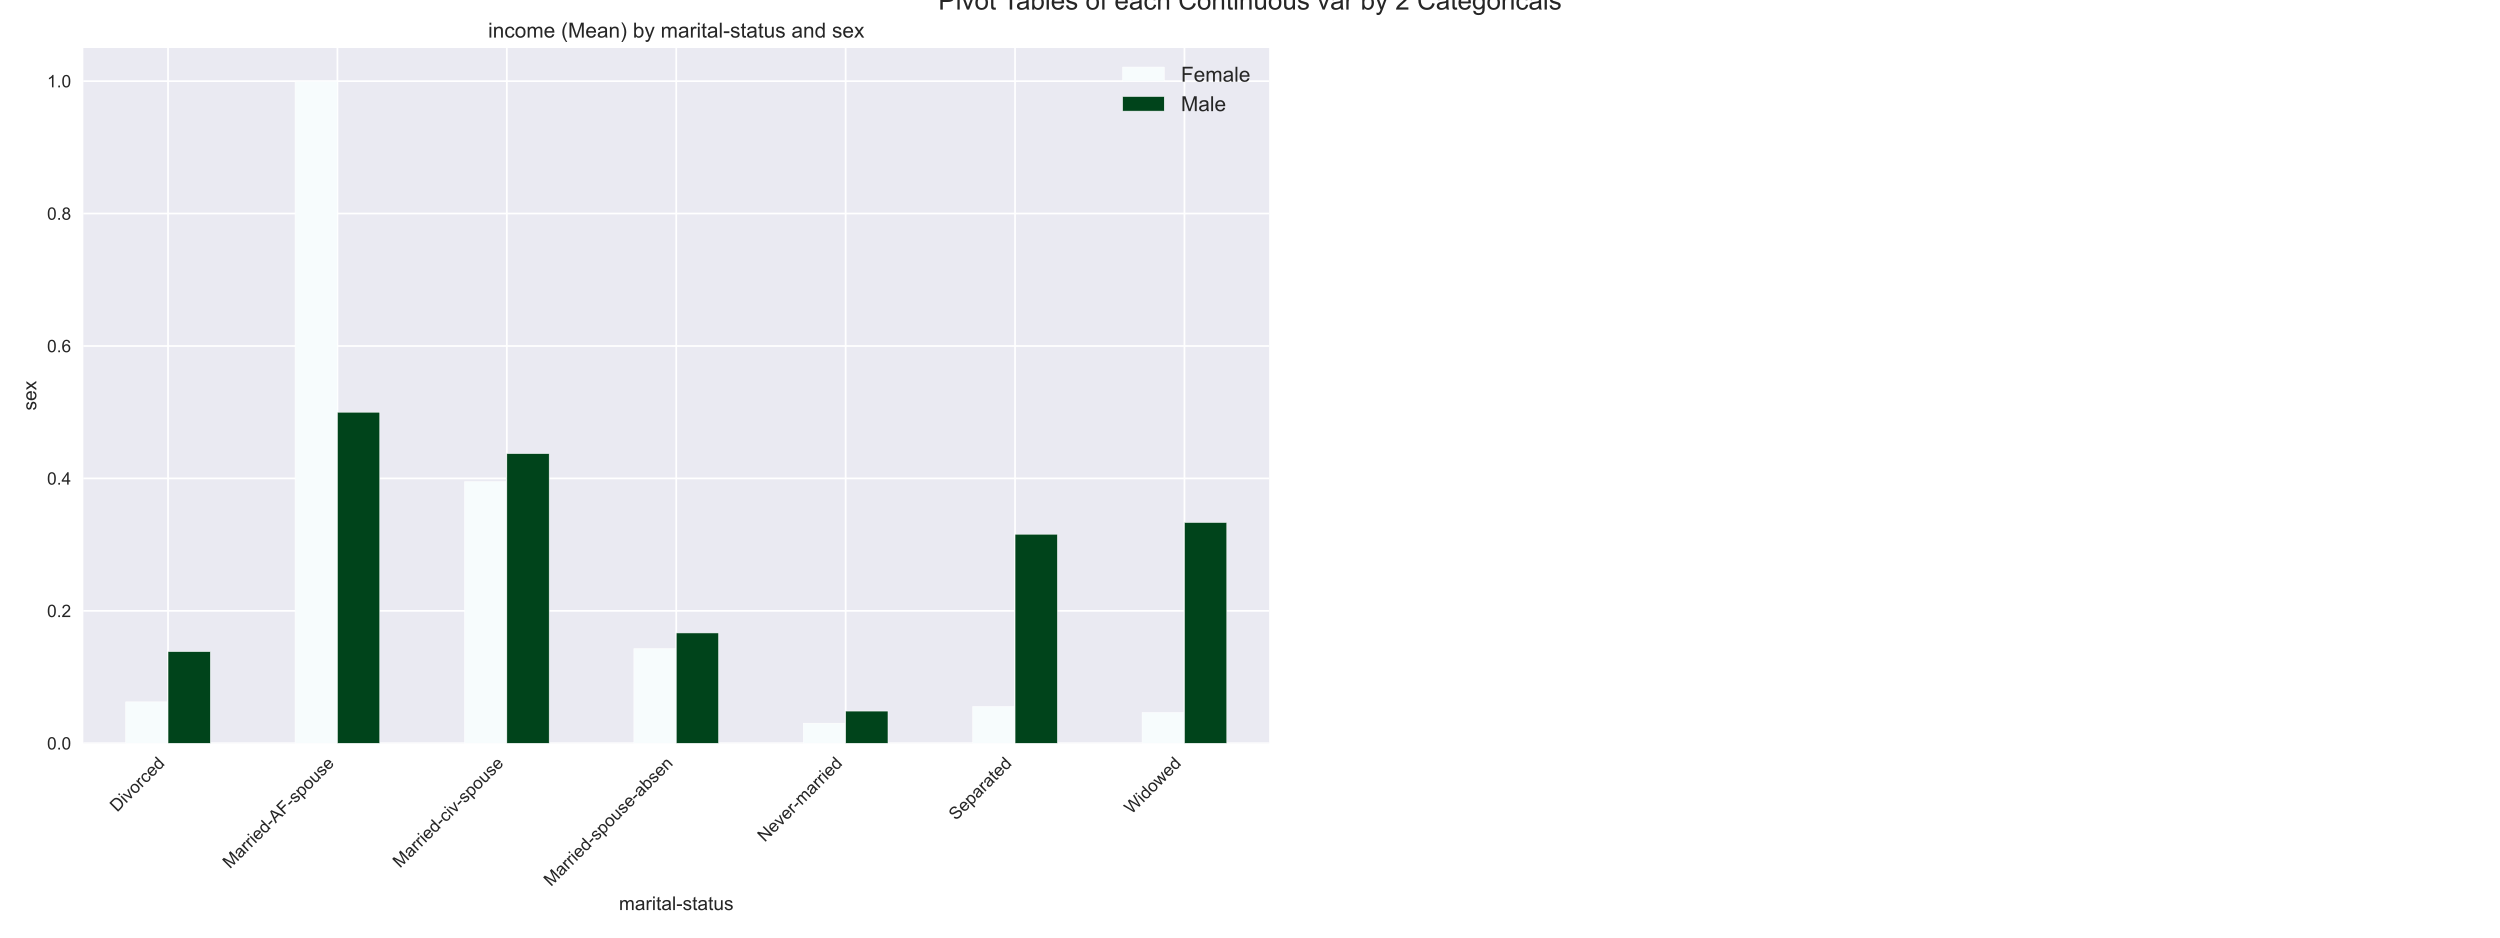 <?xml version="1.0" encoding="utf-8" standalone="no"?>
<!DOCTYPE svg PUBLIC "-//W3C//DTD SVG 1.1//EN"
  "http://www.w3.org/Graphics/SVG/1.1/DTD/svg11.dtd">
<!-- Created with matplotlib (https://matplotlib.org/) -->
<svg height="540pt" version="1.1" viewBox="0 0 1440 540" width="1440pt" xmlns="http://www.w3.org/2000/svg" xmlns:xlink="http://www.w3.org/1999/xlink">
 <defs>
  <style type="text/css">*{stroke-linecap:butt;stroke-linejoin:round;}</style>
 </defs>
 <g id="figure_1">
  <g id="patch_1">
   <path d="M 0 540 
L 1440 540 
L 1440 0 
L 0 0 
z
" style="fill:#ffffff;"/>
  </g>
  <g id="axes_1">
   <g id="patch_2">
    <path d="M 47.99 428.129 
L 731.035 428.129 
L 731.035 27.656 
L 47.99 27.656 
z
" style="fill:#eaeaf2;"/>
   </g>
   <g id="matplotlib.axis_1">
    <g id="xtick_1">
     <g id="line2d_1">
      <path clip-path="url(#pdc9b0a8962)" d="M 96.779 428.129 
L 96.779 27.656 
" style="fill:none;stroke:#ffffff;stroke-linecap:round;"/>
     </g>
     <g id="text_1">
      <!-- Divorced -->
      <g style="fill:#262626;" transform="translate(67.474 468.09)rotate(-45)scale(0.1 -0.1)">
       <defs>
        <path d="M 7.719 0 
L 7.719 71.578 
L 32.375 71.578 
Q 40.719 71.578 45.125 70.562 
Q 51.266 69.141 55.609 65.438 
Q 61.281 60.641 64.078 53.188 
Q 66.891 45.75 66.891 36.188 
Q 66.891 28.031 64.984 21.734 
Q 63.094 15.438 60.109 11.297 
Q 57.125 7.172 53.578 4.797 
Q 50.047 2.438 45.047 1.219 
Q 40.047 0 33.547 0 
z
M 17.188 8.453 
L 32.469 8.453 
Q 39.547 8.453 43.578 9.766 
Q 47.609 11.078 50 13.484 
Q 53.375 16.844 55.25 22.531 
Q 57.125 28.219 57.125 36.328 
Q 57.125 47.562 53.438 53.594 
Q 49.75 59.625 44.484 61.672 
Q 40.672 63.141 32.234 63.141 
L 17.188 63.141 
z
" id="ArialMT-68"/>
        <path d="M 6.641 61.469 
L 6.641 71.578 
L 15.438 71.578 
L 15.438 61.469 
z
M 6.641 0 
L 6.641 51.859 
L 15.438 51.859 
L 15.438 0 
z
" id="ArialMT-105"/>
        <path d="M 21 0 
L 1.266 51.859 
L 10.547 51.859 
L 21.688 20.797 
Q 23.484 15.766 25 10.359 
Q 26.172 14.453 28.266 20.219 
L 39.797 51.859 
L 48.828 51.859 
L 29.203 0 
z
" id="ArialMT-118"/>
        <path d="M 3.328 25.922 
Q 3.328 40.328 11.328 47.266 
Q 18.016 53.031 27.641 53.031 
Q 38.328 53.031 45.109 46.016 
Q 51.906 39.016 51.906 26.656 
Q 51.906 16.656 48.906 10.906 
Q 45.906 5.172 40.156 2 
Q 34.422 -1.172 27.641 -1.172 
Q 16.75 -1.172 10.031 5.812 
Q 3.328 12.797 3.328 25.922 
z
M 12.359 25.922 
Q 12.359 15.969 16.703 11.016 
Q 21.047 6.062 27.641 6.062 
Q 34.188 6.062 38.531 11.031 
Q 42.875 16.016 42.875 26.219 
Q 42.875 35.844 38.5 40.797 
Q 34.125 45.75 27.641 45.75 
Q 21.047 45.75 16.703 40.812 
Q 12.359 35.891 12.359 25.922 
z
" id="ArialMT-111"/>
        <path d="M 6.5 0 
L 6.5 51.859 
L 14.406 51.859 
L 14.406 44 
Q 17.438 49.516 20 51.266 
Q 22.562 53.031 25.641 53.031 
Q 30.078 53.031 34.672 50.203 
L 31.641 42.047 
Q 28.422 43.953 25.203 43.953 
Q 22.312 43.953 20.016 42.219 
Q 17.719 40.484 16.75 37.406 
Q 15.281 32.719 15.281 27.156 
L 15.281 0 
z
" id="ArialMT-114"/>
        <path d="M 40.438 19 
L 49.078 17.875 
Q 47.656 8.938 41.812 3.875 
Q 35.984 -1.172 27.484 -1.172 
Q 16.844 -1.172 10.375 5.781 
Q 3.906 12.75 3.906 25.734 
Q 3.906 34.125 6.688 40.422 
Q 9.469 46.734 15.156 49.875 
Q 20.844 53.031 27.547 53.031 
Q 35.984 53.031 41.359 48.75 
Q 46.734 44.484 48.25 36.625 
L 39.703 35.297 
Q 38.484 40.531 35.375 43.156 
Q 32.281 45.797 27.875 45.797 
Q 21.234 45.797 17.078 41.031 
Q 12.938 36.281 12.938 25.984 
Q 12.938 15.531 16.938 10.797 
Q 20.953 6.062 27.391 6.062 
Q 32.562 6.062 36.031 9.234 
Q 39.5 12.406 40.438 19 
z
" id="ArialMT-99"/>
        <path d="M 42.094 16.703 
L 51.172 15.578 
Q 49.031 7.625 43.219 3.219 
Q 37.406 -1.172 28.375 -1.172 
Q 17 -1.172 10.328 5.828 
Q 3.656 12.844 3.656 25.484 
Q 3.656 38.578 10.391 45.797 
Q 17.141 53.031 27.875 53.031 
Q 38.281 53.031 44.875 45.953 
Q 51.469 38.875 51.469 26.031 
Q 51.469 25.25 51.422 23.688 
L 12.75 23.688 
Q 13.234 15.141 17.578 10.594 
Q 21.922 6.062 28.422 6.062 
Q 33.25 6.062 36.672 8.594 
Q 40.094 11.141 42.094 16.703 
z
M 13.234 30.906 
L 42.188 30.906 
Q 41.609 37.453 38.875 40.719 
Q 34.672 45.797 27.984 45.797 
Q 21.922 45.797 17.797 41.75 
Q 13.672 37.703 13.234 30.906 
z
" id="ArialMT-101"/>
        <path d="M 40.234 0 
L 40.234 6.547 
Q 35.297 -1.172 25.734 -1.172 
Q 19.531 -1.172 14.328 2.25 
Q 9.125 5.672 6.266 11.797 
Q 3.422 17.922 3.422 25.875 
Q 3.422 33.641 6 39.969 
Q 8.594 46.297 13.766 49.656 
Q 18.953 53.031 25.344 53.031 
Q 30.031 53.031 33.688 51.047 
Q 37.359 49.078 39.656 45.906 
L 39.656 71.578 
L 48.391 71.578 
L 48.391 0 
z
M 12.453 25.875 
Q 12.453 15.922 16.641 10.984 
Q 20.844 6.062 26.562 6.062 
Q 32.328 6.062 36.344 10.766 
Q 40.375 15.484 40.375 25.141 
Q 40.375 35.797 36.266 40.766 
Q 32.172 45.75 26.172 45.75 
Q 20.312 45.75 16.375 40.969 
Q 12.453 36.188 12.453 25.875 
z
" id="ArialMT-100"/>
       </defs>
       <use xlink:href="#ArialMT-68"/>
       <use x="72.217" xlink:href="#ArialMT-105"/>
       <use x="94.434" xlink:href="#ArialMT-118"/>
       <use x="144.434" xlink:href="#ArialMT-111"/>
       <use x="200.049" xlink:href="#ArialMT-114"/>
       <use x="233.35" xlink:href="#ArialMT-99"/>
       <use x="283.35" xlink:href="#ArialMT-101"/>
       <use x="338.965" xlink:href="#ArialMT-100"/>
      </g>
     </g>
    </g>
    <g id="xtick_2">
     <g id="line2d_2">
      <path clip-path="url(#pdc9b0a8962)" d="M 194.357 428.129 
L 194.357 27.656 
" style="fill:none;stroke:#ffffff;stroke-linecap:round;"/>
     </g>
     <g id="text_2">
      <!-- Married-AF-spouse -->
      <g style="fill:#262626;" transform="translate(132.441 500.701)rotate(-45)scale(0.1 -0.1)">
       <defs>
        <path d="M 7.422 0 
L 7.422 71.578 
L 21.688 71.578 
L 38.625 20.906 
Q 40.969 13.812 42.047 10.297 
Q 43.266 14.203 45.844 21.781 
L 62.984 71.578 
L 75.734 71.578 
L 75.734 0 
L 66.609 0 
L 66.609 59.906 
L 45.797 0 
L 37.25 0 
L 16.547 60.938 
L 16.547 0 
z
" id="ArialMT-77"/>
        <path d="M 40.438 6.391 
Q 35.547 2.25 31.031 0.531 
Q 26.516 -1.172 21.344 -1.172 
Q 12.797 -1.172 8.203 3 
Q 3.609 7.172 3.609 13.672 
Q 3.609 17.484 5.344 20.625 
Q 7.078 23.781 9.891 25.688 
Q 12.703 27.594 16.219 28.562 
Q 18.797 29.25 24.031 29.891 
Q 34.672 31.156 39.703 32.906 
Q 39.75 34.719 39.75 35.203 
Q 39.75 40.578 37.25 42.781 
Q 33.891 45.75 27.25 45.75 
Q 21.047 45.75 18.094 43.578 
Q 15.141 41.406 13.719 35.891 
L 5.125 37.062 
Q 6.297 42.578 8.984 45.969 
Q 11.672 49.359 16.75 51.188 
Q 21.828 53.031 28.516 53.031 
Q 35.156 53.031 39.297 51.469 
Q 43.453 49.906 45.406 47.531 
Q 47.359 45.172 48.141 41.547 
Q 48.578 39.312 48.578 33.453 
L 48.578 21.734 
Q 48.578 9.469 49.141 6.219 
Q 49.703 2.984 51.375 0 
L 42.188 0 
Q 40.828 2.734 40.438 6.391 
z
M 39.703 26.031 
Q 34.906 24.078 25.344 22.703 
Q 19.922 21.922 17.672 20.938 
Q 15.438 19.969 14.203 18.094 
Q 12.984 16.219 12.984 13.922 
Q 12.984 10.406 15.641 8.062 
Q 18.312 5.719 23.438 5.719 
Q 28.516 5.719 32.469 7.938 
Q 36.422 10.156 38.281 14.016 
Q 39.703 17 39.703 22.797 
z
" id="ArialMT-97"/>
        <path d="M 3.172 21.484 
L 3.172 30.328 
L 30.172 30.328 
L 30.172 21.484 
z
" id="ArialMT-45"/>
        <path d="M -0.141 0 
L 27.344 71.578 
L 37.547 71.578 
L 66.844 0 
L 56.062 0 
L 47.703 21.688 
L 17.781 21.688 
L 9.906 0 
z
M 20.516 29.391 
L 44.781 29.391 
L 37.312 49.219 
Q 33.891 58.25 32.234 64.062 
Q 30.859 57.172 28.375 50.391 
z
" id="ArialMT-65"/>
        <path d="M 8.203 0 
L 8.203 71.578 
L 56.5 71.578 
L 56.5 63.141 
L 17.672 63.141 
L 17.672 40.969 
L 51.266 40.969 
L 51.266 32.516 
L 17.672 32.516 
L 17.672 0 
z
" id="ArialMT-70"/>
        <path d="M 3.078 15.484 
L 11.766 16.844 
Q 12.5 11.625 15.844 8.844 
Q 19.188 6.062 25.203 6.062 
Q 31.25 6.062 34.172 8.516 
Q 37.109 10.984 37.109 14.312 
Q 37.109 17.281 34.516 19 
Q 32.719 20.172 25.531 21.969 
Q 15.875 24.422 12.141 26.203 
Q 8.406 27.984 6.469 31.125 
Q 4.547 34.281 4.547 38.094 
Q 4.547 41.547 6.125 44.5 
Q 7.719 47.469 10.453 49.422 
Q 12.5 50.922 16.031 51.969 
Q 19.578 53.031 23.641 53.031 
Q 29.734 53.031 34.344 51.266 
Q 38.969 49.516 41.156 46.5 
Q 43.359 43.5 44.188 38.484 
L 35.594 37.312 
Q 35.016 41.312 32.203 43.547 
Q 29.391 45.797 24.266 45.797 
Q 18.219 45.797 15.625 43.797 
Q 13.031 41.797 13.031 39.109 
Q 13.031 37.406 14.109 36.031 
Q 15.188 34.625 17.484 33.688 
Q 18.797 33.203 25.25 31.453 
Q 34.578 28.953 38.25 27.359 
Q 41.938 25.781 44.031 22.75 
Q 46.141 19.734 46.141 15.234 
Q 46.141 10.844 43.578 6.953 
Q 41.016 3.078 36.172 0.953 
Q 31.344 -1.172 25.25 -1.172 
Q 15.141 -1.172 9.844 3.031 
Q 4.547 7.234 3.078 15.484 
z
" id="ArialMT-115"/>
        <path d="M 6.594 -19.875 
L 6.594 51.859 
L 14.594 51.859 
L 14.594 45.125 
Q 17.438 49.078 21 51.047 
Q 24.562 53.031 29.641 53.031 
Q 36.281 53.031 41.359 49.609 
Q 46.438 46.188 49.016 39.953 
Q 51.609 33.734 51.609 26.312 
Q 51.609 18.359 48.75 11.984 
Q 45.906 5.609 40.453 2.219 
Q 35.016 -1.172 29 -1.172 
Q 24.609 -1.172 21.109 0.688 
Q 17.625 2.547 15.375 5.375 
L 15.375 -19.875 
z
M 14.547 25.641 
Q 14.547 15.625 18.594 10.844 
Q 22.656 6.062 28.422 6.062 
Q 34.281 6.062 38.453 11.016 
Q 42.625 15.969 42.625 26.375 
Q 42.625 36.281 38.547 41.203 
Q 34.469 46.141 28.812 46.141 
Q 23.188 46.141 18.859 40.891 
Q 14.547 35.641 14.547 25.641 
z
" id="ArialMT-112"/>
        <path d="M 40.578 0 
L 40.578 7.625 
Q 34.516 -1.172 24.125 -1.172 
Q 19.531 -1.172 15.547 0.578 
Q 11.578 2.344 9.641 5 
Q 7.719 7.672 6.938 11.531 
Q 6.391 14.109 6.391 19.734 
L 6.391 51.859 
L 15.188 51.859 
L 15.188 23.094 
Q 15.188 16.219 15.719 13.812 
Q 16.547 10.359 19.234 8.375 
Q 21.922 6.391 25.875 6.391 
Q 29.828 6.391 33.297 8.422 
Q 36.766 10.453 38.203 13.938 
Q 39.656 17.438 39.656 24.078 
L 39.656 51.859 
L 48.438 51.859 
L 48.438 0 
z
" id="ArialMT-117"/>
       </defs>
       <use xlink:href="#ArialMT-77"/>
       <use x="83.301" xlink:href="#ArialMT-97"/>
       <use x="138.916" xlink:href="#ArialMT-114"/>
       <use x="172.217" xlink:href="#ArialMT-114"/>
       <use x="205.518" xlink:href="#ArialMT-105"/>
       <use x="227.734" xlink:href="#ArialMT-101"/>
       <use x="283.35" xlink:href="#ArialMT-100"/>
       <use x="338.965" xlink:href="#ArialMT-45"/>
       <use x="372.266" xlink:href="#ArialMT-65"/>
       <use x="438.965" xlink:href="#ArialMT-70"/>
       <use x="500.049" xlink:href="#ArialMT-45"/>
       <use x="533.35" xlink:href="#ArialMT-115"/>
       <use x="583.35" xlink:href="#ArialMT-112"/>
       <use x="638.965" xlink:href="#ArialMT-111"/>
       <use x="694.58" xlink:href="#ArialMT-117"/>
       <use x="750.195" xlink:href="#ArialMT-115"/>
       <use x="800.195" xlink:href="#ArialMT-101"/>
      </g>
     </g>
    </g>
    <g id="xtick_3">
     <g id="line2d_3">
      <path clip-path="url(#pdc9b0a8962)" d="M 291.935 428.129 
L 291.935 27.656 
" style="fill:none;stroke:#ffffff;stroke-linecap:round;"/>
     </g>
     <g id="text_3">
      <!-- Married-civ-spouse -->
      <g style="fill:#262626;" transform="translate(230.412 500.307)rotate(-45)scale(0.1 -0.1)">
       <use xlink:href="#ArialMT-77"/>
       <use x="83.301" xlink:href="#ArialMT-97"/>
       <use x="138.916" xlink:href="#ArialMT-114"/>
       <use x="172.217" xlink:href="#ArialMT-114"/>
       <use x="205.518" xlink:href="#ArialMT-105"/>
       <use x="227.734" xlink:href="#ArialMT-101"/>
       <use x="283.35" xlink:href="#ArialMT-100"/>
       <use x="338.965" xlink:href="#ArialMT-45"/>
       <use x="372.266" xlink:href="#ArialMT-99"/>
       <use x="422.266" xlink:href="#ArialMT-105"/>
       <use x="444.482" xlink:href="#ArialMT-118"/>
       <use x="494.482" xlink:href="#ArialMT-45"/>
       <use x="527.783" xlink:href="#ArialMT-115"/>
       <use x="577.783" xlink:href="#ArialMT-112"/>
       <use x="633.398" xlink:href="#ArialMT-111"/>
       <use x="689.014" xlink:href="#ArialMT-117"/>
       <use x="744.629" xlink:href="#ArialMT-115"/>
       <use x="794.629" xlink:href="#ArialMT-101"/>
      </g>
     </g>
    </g>
    <g id="xtick_4">
     <g id="line2d_4">
      <path clip-path="url(#pdc9b0a8962)" d="M 389.512 428.129 
L 389.512 27.656 
" style="fill:none;stroke:#ffffff;stroke-linecap:round;"/>
     </g>
     <g id="text_4">
      <!-- Married-spouse-absen -->
      <g style="fill:#262626;" transform="translate(317.368 510.929)rotate(-45)scale(0.1 -0.1)">
       <defs>
        <path d="M 14.703 0 
L 6.547 0 
L 6.547 71.578 
L 15.328 71.578 
L 15.328 46.047 
Q 20.906 53.031 29.547 53.031 
Q 34.328 53.031 38.594 51.094 
Q 42.875 49.172 45.625 45.672 
Q 48.391 42.188 49.953 37.25 
Q 51.516 32.328 51.516 26.703 
Q 51.516 13.375 44.922 6.094 
Q 38.328 -1.172 29.109 -1.172 
Q 19.922 -1.172 14.703 6.5 
z
M 14.594 26.312 
Q 14.594 17 17.141 12.844 
Q 21.297 6.062 28.375 6.062 
Q 34.125 6.062 38.328 11.062 
Q 42.531 16.062 42.531 25.984 
Q 42.531 36.141 38.5 40.969 
Q 34.469 45.797 28.766 45.797 
Q 23 45.797 18.797 40.797 
Q 14.594 35.797 14.594 26.312 
z
" id="ArialMT-98"/>
        <path d="M 6.594 0 
L 6.594 51.859 
L 14.5 51.859 
L 14.5 44.484 
Q 20.219 53.031 31 53.031 
Q 35.688 53.031 39.625 51.344 
Q 43.562 49.656 45.516 46.922 
Q 47.469 44.188 48.25 40.438 
Q 48.734 37.984 48.734 31.891 
L 48.734 0 
L 39.938 0 
L 39.938 31.547 
Q 39.938 36.922 38.906 39.578 
Q 37.891 42.234 35.281 43.812 
Q 32.672 45.406 29.156 45.406 
Q 23.531 45.406 19.453 41.844 
Q 15.375 38.281 15.375 28.328 
L 15.375 0 
z
" id="ArialMT-110"/>
       </defs>
       <use xlink:href="#ArialMT-77"/>
       <use x="83.301" xlink:href="#ArialMT-97"/>
       <use x="138.916" xlink:href="#ArialMT-114"/>
       <use x="172.217" xlink:href="#ArialMT-114"/>
       <use x="205.518" xlink:href="#ArialMT-105"/>
       <use x="227.734" xlink:href="#ArialMT-101"/>
       <use x="283.35" xlink:href="#ArialMT-100"/>
       <use x="338.965" xlink:href="#ArialMT-45"/>
       <use x="372.266" xlink:href="#ArialMT-115"/>
       <use x="422.266" xlink:href="#ArialMT-112"/>
       <use x="477.881" xlink:href="#ArialMT-111"/>
       <use x="533.496" xlink:href="#ArialMT-117"/>
       <use x="589.111" xlink:href="#ArialMT-115"/>
       <use x="639.111" xlink:href="#ArialMT-101"/>
       <use x="694.727" xlink:href="#ArialMT-45"/>
       <use x="728.027" xlink:href="#ArialMT-97"/>
       <use x="783.643" xlink:href="#ArialMT-98"/>
       <use x="839.258" xlink:href="#ArialMT-115"/>
       <use x="889.258" xlink:href="#ArialMT-101"/>
       <use x="944.873" xlink:href="#ArialMT-110"/>
      </g>
     </g>
    </g>
    <g id="xtick_5">
     <g id="line2d_5">
      <path clip-path="url(#pdc9b0a8962)" d="M 487.09 428.129 
L 487.09 27.656 
" style="fill:none;stroke:#ffffff;stroke-linecap:round;"/>
     </g>
     <g id="text_5">
      <!-- Never-married -->
      <g style="fill:#262626;" transform="translate(440.503 485.372)rotate(-45)scale(0.1 -0.1)">
       <defs>
        <path d="M 7.625 0 
L 7.625 71.578 
L 17.328 71.578 
L 54.938 15.375 
L 54.938 71.578 
L 64.016 71.578 
L 64.016 0 
L 54.297 0 
L 16.703 56.25 
L 16.703 0 
z
" id="ArialMT-78"/>
        <path d="M 6.594 0 
L 6.594 51.859 
L 14.453 51.859 
L 14.453 44.578 
Q 16.891 48.391 20.938 50.703 
Q 25 53.031 30.172 53.031 
Q 35.938 53.031 39.625 50.641 
Q 43.312 48.25 44.828 43.953 
Q 50.984 53.031 60.844 53.031 
Q 68.562 53.031 72.703 48.75 
Q 76.859 44.484 76.859 35.594 
L 76.859 0 
L 68.109 0 
L 68.109 32.672 
Q 68.109 37.938 67.25 40.25 
Q 66.406 42.578 64.156 43.984 
Q 61.922 45.406 58.891 45.406 
Q 53.422 45.406 49.797 41.766 
Q 46.188 38.141 46.188 30.125 
L 46.188 0 
L 37.406 0 
L 37.406 33.688 
Q 37.406 39.547 35.25 42.469 
Q 33.109 45.406 28.219 45.406 
Q 24.516 45.406 21.359 43.453 
Q 18.219 41.5 16.797 37.734 
Q 15.375 33.984 15.375 26.906 
L 15.375 0 
z
" id="ArialMT-109"/>
       </defs>
       <use xlink:href="#ArialMT-78"/>
       <use x="72.217" xlink:href="#ArialMT-101"/>
       <use x="127.832" xlink:href="#ArialMT-118"/>
       <use x="177.832" xlink:href="#ArialMT-101"/>
       <use x="233.447" xlink:href="#ArialMT-114"/>
       <use x="266.748" xlink:href="#ArialMT-45"/>
       <use x="300.049" xlink:href="#ArialMT-109"/>
       <use x="383.35" xlink:href="#ArialMT-97"/>
       <use x="438.965" xlink:href="#ArialMT-114"/>
       <use x="472.266" xlink:href="#ArialMT-114"/>
       <use x="505.566" xlink:href="#ArialMT-105"/>
       <use x="527.783" xlink:href="#ArialMT-101"/>
       <use x="583.398" xlink:href="#ArialMT-100"/>
      </g>
     </g>
    </g>
    <g id="xtick_6">
     <g id="line2d_6">
      <path clip-path="url(#pdc9b0a8962)" d="M 584.668 428.129 
L 584.668 27.656 
" style="fill:none;stroke:#ffffff;stroke-linecap:round;"/>
     </g>
     <g id="text_6">
      <!-- Separated -->
      <g style="fill:#262626;" transform="translate(550.634 472.905)rotate(-45)scale(0.1 -0.1)">
       <defs>
        <path d="M 4.5 23 
L 13.422 23.781 
Q 14.062 18.406 16.375 14.969 
Q 18.703 11.531 23.578 9.406 
Q 28.469 7.281 34.578 7.281 
Q 39.984 7.281 44.141 8.891 
Q 48.297 10.5 50.312 13.297 
Q 52.344 16.109 52.344 19.438 
Q 52.344 22.797 50.391 25.312 
Q 48.438 27.828 43.953 29.547 
Q 41.062 30.672 31.203 33.031 
Q 21.344 35.406 17.391 37.5 
Q 12.25 40.188 9.734 44.156 
Q 7.234 48.141 7.234 53.078 
Q 7.234 58.5 10.297 63.203 
Q 13.375 67.922 19.281 70.359 
Q 25.203 72.797 32.422 72.797 
Q 40.375 72.797 46.453 70.234 
Q 52.547 67.672 55.812 62.688 
Q 59.078 57.719 59.328 51.422 
L 50.25 50.734 
Q 49.516 57.516 45.281 60.984 
Q 41.062 64.453 32.812 64.453 
Q 24.219 64.453 20.281 61.297 
Q 16.359 58.156 16.359 53.719 
Q 16.359 49.859 19.141 47.359 
Q 21.875 44.875 33.422 42.266 
Q 44.969 39.656 49.266 37.703 
Q 55.516 34.812 58.484 30.391 
Q 61.469 25.984 61.469 20.219 
Q 61.469 14.5 58.203 9.438 
Q 54.938 4.391 48.797 1.578 
Q 42.672 -1.219 35.016 -1.219 
Q 25.297 -1.219 18.719 1.609 
Q 12.156 4.438 8.422 10.125 
Q 4.688 15.828 4.5 23 
z
" id="ArialMT-83"/>
        <path d="M 25.781 7.859 
L 27.047 0.094 
Q 23.344 -0.688 20.406 -0.688 
Q 15.625 -0.688 12.984 0.828 
Q 10.359 2.344 9.281 4.812 
Q 8.203 7.281 8.203 15.188 
L 8.203 45.016 
L 1.766 45.016 
L 1.766 51.859 
L 8.203 51.859 
L 8.203 64.703 
L 16.938 69.969 
L 16.938 51.859 
L 25.781 51.859 
L 25.781 45.016 
L 16.938 45.016 
L 16.938 14.703 
Q 16.938 10.938 17.406 9.859 
Q 17.875 8.797 18.922 8.156 
Q 19.969 7.516 21.922 7.516 
Q 23.391 7.516 25.781 7.859 
z
" id="ArialMT-116"/>
       </defs>
       <use xlink:href="#ArialMT-83"/>
       <use x="66.699" xlink:href="#ArialMT-101"/>
       <use x="122.314" xlink:href="#ArialMT-112"/>
       <use x="177.93" xlink:href="#ArialMT-97"/>
       <use x="233.545" xlink:href="#ArialMT-114"/>
       <use x="266.846" xlink:href="#ArialMT-97"/>
       <use x="322.461" xlink:href="#ArialMT-116"/>
       <use x="350.244" xlink:href="#ArialMT-101"/>
       <use x="405.859" xlink:href="#ArialMT-100"/>
      </g>
     </g>
    </g>
    <g id="xtick_7">
     <g id="line2d_7">
      <path clip-path="url(#pdc9b0a8962)" d="M 682.246 428.129 
L 682.246 27.656 
" style="fill:none;stroke:#ffffff;stroke-linecap:round;"/>
     </g>
     <g id="text_7">
      <!-- Widowed -->
      <g style="fill:#262626;" transform="translate(651.76 469.271)rotate(-45)scale(0.1 -0.1)">
       <defs>
        <path d="M 20.219 0 
L 1.219 71.578 
L 10.938 71.578 
L 21.828 24.656 
Q 23.578 17.281 24.859 10.016 
Q 27.594 21.484 28.078 23.25 
L 41.703 71.578 
L 53.125 71.578 
L 63.375 35.359 
Q 67.234 21.875 68.953 10.016 
Q 70.312 16.797 72.516 25.594 
L 83.734 71.578 
L 93.266 71.578 
L 73.641 0 
L 64.5 0 
L 49.422 54.547 
Q 47.516 61.375 47.172 62.938 
Q 46.047 58.016 45.062 54.547 
L 29.891 0 
z
" id="ArialMT-87"/>
        <path d="M 16.156 0 
L 0.297 51.859 
L 9.375 51.859 
L 17.625 21.922 
L 20.703 10.797 
Q 20.906 11.625 23.391 21.484 
L 31.641 51.859 
L 40.672 51.859 
L 48.438 21.781 
L 51.031 11.859 
L 54 21.875 
L 62.891 51.859 
L 71.438 51.859 
L 55.219 0 
L 46.094 0 
L 37.844 31.062 
L 35.844 39.891 
L 25.344 0 
z
" id="ArialMT-119"/>
       </defs>
       <use xlink:href="#ArialMT-87"/>
       <use x="94.385" xlink:href="#ArialMT-105"/>
       <use x="116.602" xlink:href="#ArialMT-100"/>
       <use x="172.217" xlink:href="#ArialMT-111"/>
       <use x="227.832" xlink:href="#ArialMT-119"/>
       <use x="300.049" xlink:href="#ArialMT-101"/>
       <use x="355.664" xlink:href="#ArialMT-100"/>
      </g>
     </g>
    </g>
    <g id="text_8">
     <!-- marital-status -->
     <g style="fill:#262626;" transform="translate(356.506 524.208)scale(0.11 -0.11)">
      <defs>
       <path d="M 6.391 0 
L 6.391 71.578 
L 15.188 71.578 
L 15.188 0 
z
" id="ArialMT-108"/>
      </defs>
      <use xlink:href="#ArialMT-109"/>
      <use x="83.301" xlink:href="#ArialMT-97"/>
      <use x="138.916" xlink:href="#ArialMT-114"/>
      <use x="172.217" xlink:href="#ArialMT-105"/>
      <use x="194.434" xlink:href="#ArialMT-116"/>
      <use x="222.217" xlink:href="#ArialMT-97"/>
      <use x="277.832" xlink:href="#ArialMT-108"/>
      <use x="300.049" xlink:href="#ArialMT-45"/>
      <use x="333.35" xlink:href="#ArialMT-115"/>
      <use x="383.35" xlink:href="#ArialMT-116"/>
      <use x="411.133" xlink:href="#ArialMT-97"/>
      <use x="466.748" xlink:href="#ArialMT-116"/>
      <use x="494.531" xlink:href="#ArialMT-117"/>
      <use x="550.146" xlink:href="#ArialMT-115"/>
     </g>
    </g>
   </g>
   <g id="matplotlib.axis_2">
    <g id="ytick_1">
     <g id="line2d_8">
      <path clip-path="url(#pdc9b0a8962)" d="M 47.99 428.129 
L 731.035 428.129 
" style="fill:none;stroke:#ffffff;stroke-linecap:round;"/>
     </g>
     <g id="text_9">
      <!-- 0.0 -->
      <g style="fill:#262626;" transform="translate(27.09 431.708)scale(0.1 -0.1)">
       <defs>
        <path d="M 4.156 35.297 
Q 4.156 48 6.766 55.734 
Q 9.375 63.484 14.516 67.672 
Q 19.672 71.875 27.484 71.875 
Q 33.25 71.875 37.594 69.547 
Q 41.938 67.234 44.766 62.859 
Q 47.609 58.5 49.219 52.219 
Q 50.828 45.953 50.828 35.297 
Q 50.828 22.703 48.234 14.969 
Q 45.656 7.234 40.5 3 
Q 35.359 -1.219 27.484 -1.219 
Q 17.141 -1.219 11.234 6.203 
Q 4.156 15.141 4.156 35.297 
z
M 13.188 35.297 
Q 13.188 17.672 17.312 11.828 
Q 21.438 6 27.484 6 
Q 33.547 6 37.672 11.859 
Q 41.797 17.719 41.797 35.297 
Q 41.797 52.984 37.672 58.781 
Q 33.547 64.594 27.391 64.594 
Q 21.344 64.594 17.719 59.469 
Q 13.188 52.938 13.188 35.297 
z
" id="ArialMT-48"/>
        <path d="M 9.078 0 
L 9.078 10.016 
L 19.094 10.016 
L 19.094 0 
z
" id="ArialMT-46"/>
       </defs>
       <use xlink:href="#ArialMT-48"/>
       <use x="55.615" xlink:href="#ArialMT-46"/>
       <use x="83.398" xlink:href="#ArialMT-48"/>
      </g>
     </g>
    </g>
    <g id="ytick_2">
     <g id="line2d_9">
      <path clip-path="url(#pdc9b0a8962)" d="M 47.99 351.848 
L 731.035 351.848 
" style="fill:none;stroke:#ffffff;stroke-linecap:round;"/>
     </g>
     <g id="text_10">
      <!-- 0.2 -->
      <g style="fill:#262626;" transform="translate(27.09 355.427)scale(0.1 -0.1)">
       <defs>
        <path d="M 50.344 8.453 
L 50.344 0 
L 3.031 0 
Q 2.938 3.172 4.047 6.109 
Q 5.859 10.938 9.828 15.625 
Q 13.812 20.312 21.344 26.469 
Q 33.016 36.031 37.109 41.625 
Q 41.219 47.219 41.219 52.203 
Q 41.219 57.422 37.469 61 
Q 33.734 64.594 27.734 64.594 
Q 21.391 64.594 17.578 60.781 
Q 13.766 56.984 13.719 50.25 
L 4.688 51.172 
Q 5.609 61.281 11.656 66.578 
Q 17.719 71.875 27.938 71.875 
Q 38.234 71.875 44.234 66.156 
Q 50.25 60.453 50.25 52 
Q 50.25 47.703 48.484 43.547 
Q 46.734 39.406 42.656 34.812 
Q 38.578 30.219 29.109 22.219 
Q 21.188 15.578 18.938 13.203 
Q 16.703 10.844 15.234 8.453 
z
" id="ArialMT-50"/>
       </defs>
       <use xlink:href="#ArialMT-48"/>
       <use x="55.615" xlink:href="#ArialMT-46"/>
       <use x="83.398" xlink:href="#ArialMT-50"/>
      </g>
     </g>
    </g>
    <g id="ytick_3">
     <g id="line2d_10">
      <path clip-path="url(#pdc9b0a8962)" d="M 47.99 275.568 
L 731.035 275.568 
" style="fill:none;stroke:#ffffff;stroke-linecap:round;"/>
     </g>
     <g id="text_11">
      <!-- 0.4 -->
      <g style="fill:#262626;" transform="translate(27.09 279.147)scale(0.1 -0.1)">
       <defs>
        <path d="M 32.328 0 
L 32.328 17.141 
L 1.266 17.141 
L 1.266 25.203 
L 33.938 71.578 
L 41.109 71.578 
L 41.109 25.203 
L 50.781 25.203 
L 50.781 17.141 
L 41.109 17.141 
L 41.109 0 
z
M 32.328 25.203 
L 32.328 57.469 
L 9.906 25.203 
z
" id="ArialMT-52"/>
       </defs>
       <use xlink:href="#ArialMT-48"/>
       <use x="55.615" xlink:href="#ArialMT-46"/>
       <use x="83.398" xlink:href="#ArialMT-52"/>
      </g>
     </g>
    </g>
    <g id="ytick_4">
     <g id="line2d_11">
      <path clip-path="url(#pdc9b0a8962)" d="M 47.99 199.287 
L 731.035 199.287 
" style="fill:none;stroke:#ffffff;stroke-linecap:round;"/>
     </g>
     <g id="text_12">
      <!-- 0.6 -->
      <g style="fill:#262626;" transform="translate(27.09 202.866)scale(0.1 -0.1)">
       <defs>
        <path d="M 49.75 54.047 
L 41.016 53.375 
Q 39.844 58.547 37.703 60.891 
Q 34.125 64.656 28.906 64.656 
Q 24.703 64.656 21.531 62.312 
Q 17.391 59.281 14.984 53.469 
Q 12.594 47.656 12.5 36.922 
Q 15.672 41.75 20.266 44.094 
Q 24.859 46.438 29.891 46.438 
Q 38.672 46.438 44.844 39.969 
Q 51.031 33.5 51.031 23.25 
Q 51.031 16.5 48.125 10.719 
Q 45.219 4.938 40.141 1.859 
Q 35.062 -1.219 28.609 -1.219 
Q 17.625 -1.219 10.688 6.859 
Q 3.766 14.938 3.766 33.5 
Q 3.766 54.25 11.422 63.672 
Q 18.109 71.875 29.438 71.875 
Q 37.891 71.875 43.281 67.141 
Q 48.688 62.406 49.75 54.047 
z
M 13.875 23.188 
Q 13.875 18.656 15.797 14.5 
Q 17.719 10.359 21.188 8.172 
Q 24.656 6 28.469 6 
Q 34.031 6 38.031 10.484 
Q 42.047 14.984 42.047 22.703 
Q 42.047 30.125 38.078 34.391 
Q 34.125 38.672 28.125 38.672 
Q 22.172 38.672 18.016 34.391 
Q 13.875 30.125 13.875 23.188 
z
" id="ArialMT-54"/>
       </defs>
       <use xlink:href="#ArialMT-48"/>
       <use x="55.615" xlink:href="#ArialMT-46"/>
       <use x="83.398" xlink:href="#ArialMT-54"/>
      </g>
     </g>
    </g>
    <g id="ytick_5">
     <g id="line2d_12">
      <path clip-path="url(#pdc9b0a8962)" d="M 47.99 123.007 
L 731.035 123.007 
" style="fill:none;stroke:#ffffff;stroke-linecap:round;"/>
     </g>
     <g id="text_13">
      <!-- 0.8 -->
      <g style="fill:#262626;" transform="translate(27.09 126.586)scale(0.1 -0.1)">
       <defs>
        <path d="M 17.672 38.812 
Q 12.203 40.828 9.562 44.531 
Q 6.938 48.25 6.938 53.422 
Q 6.938 61.234 12.547 66.547 
Q 18.172 71.875 27.484 71.875 
Q 36.859 71.875 42.578 66.422 
Q 48.297 60.984 48.297 53.172 
Q 48.297 48.188 45.672 44.5 
Q 43.062 40.828 37.75 38.812 
Q 44.344 36.672 47.781 31.875 
Q 51.219 27.094 51.219 20.453 
Q 51.219 11.281 44.719 5.031 
Q 38.234 -1.219 27.641 -1.219 
Q 17.047 -1.219 10.547 5.047 
Q 4.047 11.328 4.047 20.703 
Q 4.047 27.688 7.594 32.391 
Q 11.141 37.109 17.672 38.812 
z
M 15.922 53.719 
Q 15.922 48.641 19.188 45.406 
Q 22.469 42.188 27.688 42.188 
Q 32.766 42.188 36.016 45.375 
Q 39.266 48.578 39.266 53.219 
Q 39.266 58.062 35.906 61.359 
Q 32.562 64.656 27.594 64.656 
Q 22.562 64.656 19.234 61.422 
Q 15.922 58.203 15.922 53.719 
z
M 13.094 20.656 
Q 13.094 16.891 14.875 13.375 
Q 16.656 9.859 20.172 7.922 
Q 23.688 6 27.734 6 
Q 34.031 6 38.125 10.047 
Q 42.234 14.109 42.234 20.359 
Q 42.234 26.703 38.016 30.859 
Q 33.797 35.016 27.438 35.016 
Q 21.234 35.016 17.156 30.906 
Q 13.094 26.812 13.094 20.656 
z
" id="ArialMT-56"/>
       </defs>
       <use xlink:href="#ArialMT-48"/>
       <use x="55.615" xlink:href="#ArialMT-46"/>
       <use x="83.398" xlink:href="#ArialMT-56"/>
      </g>
     </g>
    </g>
    <g id="ytick_6">
     <g id="line2d_13">
      <path clip-path="url(#pdc9b0a8962)" d="M 47.99 46.726 
L 731.035 46.726 
" style="fill:none;stroke:#ffffff;stroke-linecap:round;"/>
     </g>
     <g id="text_14">
      <!-- 1.0 -->
      <g style="fill:#262626;" transform="translate(27.09 50.305)scale(0.1 -0.1)">
       <defs>
        <path d="M 37.25 0 
L 28.469 0 
L 28.469 56 
Q 25.297 52.984 20.141 49.953 
Q 14.984 46.922 10.891 45.406 
L 10.891 53.906 
Q 18.266 57.375 23.781 62.297 
Q 29.297 67.234 31.594 71.875 
L 37.25 71.875 
z
" id="ArialMT-49"/>
       </defs>
       <use xlink:href="#ArialMT-49"/>
       <use x="55.615" xlink:href="#ArialMT-46"/>
       <use x="83.398" xlink:href="#ArialMT-48"/>
      </g>
     </g>
    </g>
    <g id="text_15">
     <!-- sex -->
     <g style="fill:#262626;" transform="translate(20.904 236.451)rotate(-90)scale(0.11 -0.11)">
      <defs>
       <path d="M 0.734 0 
L 19.672 26.953 
L 2.156 51.859 
L 13.141 51.859 
L 21.094 39.703 
Q 23.344 36.234 24.703 33.891 
Q 26.859 37.109 28.656 39.594 
L 37.406 51.859 
L 47.906 51.859 
L 29.984 27.438 
L 49.266 0 
L 38.484 0 
L 27.828 16.109 
L 25 20.453 
L 11.375 0 
z
" id="ArialMT-120"/>
      </defs>
      <use xlink:href="#ArialMT-115"/>
      <use x="50" xlink:href="#ArialMT-101"/>
      <use x="105.615" xlink:href="#ArialMT-120"/>
     </g>
    </g>
   </g>
   <g id="patch_3">
    <path clip-path="url(#pdc9b0a8962)" d="M 72.384 428.129 
L 96.779 428.129 
L 96.779 404.291 
L 72.384 404.291 
z
" style="fill:#f7fcfd;stroke:#ffffff;stroke-linejoin:miter;stroke-width:0.3;"/>
   </g>
   <g id="patch_4">
    <path clip-path="url(#pdc9b0a8962)" d="M 169.962 428.129 
L 194.357 428.129 
L 194.357 46.726 
L 169.962 46.726 
z
" style="fill:#f7fcfd;stroke:#ffffff;stroke-linejoin:miter;stroke-width:0.3;"/>
   </g>
   <g id="patch_5">
    <path clip-path="url(#pdc9b0a8962)" d="M 267.54 428.129 
L 291.935 428.129 
L 291.935 277.451 
L 267.54 277.451 
z
" style="fill:#f7fcfd;stroke:#ffffff;stroke-linejoin:miter;stroke-width:0.3;"/>
   </g>
   <g id="patch_6">
    <path clip-path="url(#pdc9b0a8962)" d="M 365.118 428.129 
L 389.512 428.129 
L 389.512 373.643 
L 365.118 373.643 
z
" style="fill:#f7fcfd;stroke:#ffffff;stroke-linejoin:miter;stroke-width:0.3;"/>
   </g>
   <g id="patch_7">
    <path clip-path="url(#pdc9b0a8962)" d="M 462.696 428.129 
L 487.09 428.129 
L 487.09 416.571 
L 462.696 416.571 
z
" style="fill:#f7fcfd;stroke:#ffffff;stroke-linejoin:miter;stroke-width:0.3;"/>
   </g>
   <g id="patch_8">
    <path clip-path="url(#pdc9b0a8962)" d="M 560.274 428.129 
L 584.668 428.129 
L 584.668 406.94 
L 560.274 406.94 
z
" style="fill:#f7fcfd;stroke:#ffffff;stroke-linejoin:miter;stroke-width:0.3;"/>
   </g>
   <g id="patch_9">
    <path clip-path="url(#pdc9b0a8962)" d="M 657.852 428.129 
L 682.246 428.129 
L 682.246 410.389 
L 657.852 410.389 
z
" style="fill:#f7fcfd;stroke:#ffffff;stroke-linejoin:miter;stroke-width:0.3;"/>
   </g>
   <g id="patch_10">
    <path clip-path="url(#pdc9b0a8962)" d="M 96.779 428.129 
L 121.173 428.129 
L 121.173 375.319 
L 96.779 375.319 
z
" style="fill:#00441b;stroke:#ffffff;stroke-linejoin:miter;stroke-width:0.3;"/>
   </g>
   <g id="patch_11">
    <path clip-path="url(#pdc9b0a8962)" d="M 194.357 428.129 
L 218.751 428.129 
L 218.751 237.428 
L 194.357 237.428 
z
" style="fill:#00441b;stroke:#ffffff;stroke-linejoin:miter;stroke-width:0.3;"/>
   </g>
   <g id="patch_12">
    <path clip-path="url(#pdc9b0a8962)" d="M 291.935 428.129 
L 316.329 428.129 
L 316.329 261.265 
L 291.935 261.265 
z
" style="fill:#00441b;stroke:#ffffff;stroke-linejoin:miter;stroke-width:0.3;"/>
   </g>
   <g id="patch_13">
    <path clip-path="url(#pdc9b0a8962)" d="M 389.512 428.129 
L 413.907 428.129 
L 413.907 364.562 
L 389.512 364.562 
z
" style="fill:#00441b;stroke:#ffffff;stroke-linejoin:miter;stroke-width:0.3;"/>
   </g>
   <g id="patch_14">
    <path clip-path="url(#pdc9b0a8962)" d="M 487.09 428.129 
L 511.485 428.129 
L 511.485 409.559 
L 487.09 409.559 
z
" style="fill:#00441b;stroke:#ffffff;stroke-linejoin:miter;stroke-width:0.3;"/>
   </g>
   <g id="patch_15">
    <path clip-path="url(#pdc9b0a8962)" d="M 584.668 428.129 
L 609.063 428.129 
L 609.063 307.686 
L 584.668 307.686 
z
" style="fill:#00441b;stroke:#ffffff;stroke-linejoin:miter;stroke-width:0.3;"/>
   </g>
   <g id="patch_16">
    <path clip-path="url(#pdc9b0a8962)" d="M 682.246 428.129 
L 706.641 428.129 
L 706.641 300.995 
L 682.246 300.995 
z
" style="fill:#00441b;stroke:#ffffff;stroke-linejoin:miter;stroke-width:0.3;"/>
   </g>
   <g id="patch_17">
    <path d="M 47.99 428.129 
L 47.99 27.656 
" style="fill:none;"/>
   </g>
   <g id="patch_18">
    <path d="M 731.035 428.129 
L 731.035 27.656 
" style="fill:none;"/>
   </g>
   <g id="patch_19">
    <path d="M 47.99 428.129 
L 731.035 428.129 
" style="fill:none;"/>
   </g>
   <g id="patch_20">
    <path d="M 47.99 27.656 
L 731.035 27.656 
" style="fill:none;"/>
   </g>
   <g id="text_16">
    <!-- income (Mean) by marital-status and sex -->
    <g style="fill:#262626;" transform="translate(281.145 21.656)scale(0.12 -0.12)">
     <defs>
      <path id="ArialMT-32"/>
      <path d="M 23.391 -21.047 
Q 16.109 -11.859 11.078 0.438 
Q 6.062 12.75 6.062 25.922 
Q 6.062 37.547 9.812 48.188 
Q 14.203 60.547 23.391 72.797 
L 29.688 72.797 
Q 23.781 62.641 21.875 58.297 
Q 18.891 51.562 17.188 44.234 
Q 15.094 35.109 15.094 25.875 
Q 15.094 2.391 29.688 -21.047 
z
" id="ArialMT-40"/>
      <path d="M 12.359 -21.047 
L 6.062 -21.047 
Q 20.656 2.391 20.656 25.875 
Q 20.656 35.062 18.562 44.094 
Q 16.891 51.422 13.922 58.156 
Q 12.016 62.547 6.062 72.797 
L 12.359 72.797 
Q 21.531 60.547 25.922 48.188 
Q 29.688 37.547 29.688 25.922 
Q 29.688 12.75 24.625 0.438 
Q 19.578 -11.859 12.359 -21.047 
z
" id="ArialMT-41"/>
      <path d="M 6.203 -19.969 
L 5.219 -11.719 
Q 8.109 -12.5 10.25 -12.5 
Q 13.188 -12.5 14.938 -11.516 
Q 16.703 -10.547 17.828 -8.797 
Q 18.656 -7.469 20.516 -2.25 
Q 20.75 -1.516 21.297 -0.094 
L 1.609 51.859 
L 11.078 51.859 
L 21.875 21.828 
Q 23.969 16.109 25.641 9.812 
Q 27.156 15.875 29.25 21.625 
L 40.328 51.859 
L 49.125 51.859 
L 29.391 -0.875 
Q 26.219 -9.422 24.469 -12.641 
Q 22.125 -17 19.094 -19.016 
Q 16.062 -21.047 11.859 -21.047 
Q 9.328 -21.047 6.203 -19.969 
z
" id="ArialMT-121"/>
     </defs>
     <use xlink:href="#ArialMT-105"/>
     <use x="22.217" xlink:href="#ArialMT-110"/>
     <use x="77.832" xlink:href="#ArialMT-99"/>
     <use x="127.832" xlink:href="#ArialMT-111"/>
     <use x="183.447" xlink:href="#ArialMT-109"/>
     <use x="266.748" xlink:href="#ArialMT-101"/>
     <use x="322.363" xlink:href="#ArialMT-32"/>
     <use x="350.146" xlink:href="#ArialMT-40"/>
     <use x="383.447" xlink:href="#ArialMT-77"/>
     <use x="466.748" xlink:href="#ArialMT-101"/>
     <use x="522.363" xlink:href="#ArialMT-97"/>
     <use x="577.979" xlink:href="#ArialMT-110"/>
     <use x="633.594" xlink:href="#ArialMT-41"/>
     <use x="666.895" xlink:href="#ArialMT-32"/>
     <use x="694.678" xlink:href="#ArialMT-98"/>
     <use x="750.293" xlink:href="#ArialMT-121"/>
     <use x="800.293" xlink:href="#ArialMT-32"/>
     <use x="828.076" xlink:href="#ArialMT-109"/>
     <use x="911.377" xlink:href="#ArialMT-97"/>
     <use x="966.992" xlink:href="#ArialMT-114"/>
     <use x="1000.293" xlink:href="#ArialMT-105"/>
     <use x="1022.51" xlink:href="#ArialMT-116"/>
     <use x="1050.293" xlink:href="#ArialMT-97"/>
     <use x="1105.908" xlink:href="#ArialMT-108"/>
     <use x="1128.125" xlink:href="#ArialMT-45"/>
     <use x="1161.426" xlink:href="#ArialMT-115"/>
     <use x="1211.426" xlink:href="#ArialMT-116"/>
     <use x="1239.209" xlink:href="#ArialMT-97"/>
     <use x="1294.824" xlink:href="#ArialMT-116"/>
     <use x="1322.607" xlink:href="#ArialMT-117"/>
     <use x="1378.223" xlink:href="#ArialMT-115"/>
     <use x="1428.223" xlink:href="#ArialMT-32"/>
     <use x="1456.006" xlink:href="#ArialMT-97"/>
     <use x="1511.621" xlink:href="#ArialMT-110"/>
     <use x="1567.236" xlink:href="#ArialMT-100"/>
     <use x="1622.852" xlink:href="#ArialMT-32"/>
     <use x="1650.635" xlink:href="#ArialMT-115"/>
     <use x="1700.635" xlink:href="#ArialMT-101"/>
     <use x="1756.25" xlink:href="#ArialMT-120"/>
    </g>
   </g>
   <g id="legend_1">
    <g id="patch_21">
     <path d="M 646.624 47.046 
L 670.624 47.046 
L 670.624 38.646 
L 646.624 38.646 
z
" style="fill:#f7fcfd;stroke:#ffffff;stroke-linejoin:miter;stroke-width:0.3;"/>
    </g>
    <g id="text_17">
     <!-- Female -->
     <g style="fill:#262626;" transform="translate(680.224 47.046)scale(0.12 -0.12)">
      <use xlink:href="#ArialMT-70"/>
      <use x="61.084" xlink:href="#ArialMT-101"/>
      <use x="116.699" xlink:href="#ArialMT-109"/>
      <use x="200" xlink:href="#ArialMT-97"/>
      <use x="255.615" xlink:href="#ArialMT-108"/>
      <use x="277.832" xlink:href="#ArialMT-101"/>
     </g>
    </g>
    <g id="patch_22">
     <path d="M 646.624 64.02 
L 670.624 64.02 
L 670.624 55.62 
L 646.624 55.62 
z
" style="fill:#00441b;stroke:#ffffff;stroke-linejoin:miter;stroke-width:0.3;"/>
    </g>
    <g id="text_18">
     <!-- Male -->
     <g style="fill:#262626;" transform="translate(680.224 64.02)scale(0.12 -0.12)">
      <use xlink:href="#ArialMT-77"/>
      <use x="83.301" xlink:href="#ArialMT-97"/>
      <use x="138.916" xlink:href="#ArialMT-108"/>
      <use x="161.133" xlink:href="#ArialMT-101"/>
     </g>
    </g>
   </g>
  </g>
  <g id="text_19">
   <!-- Pivot Tables of each Continuous var by 2 Categoricals -->
   <g style="fill:#262626;" transform="translate(540.464 5.52)scale(0.15 -0.15)">
    <defs>
     <path d="M 7.719 0 
L 7.719 71.578 
L 34.719 71.578 
Q 41.844 71.578 45.609 70.906 
Q 50.875 70.016 54.438 67.547 
Q 58.016 65.094 60.188 60.641 
Q 62.359 56.203 62.359 50.875 
Q 62.359 41.75 56.547 35.422 
Q 50.734 29.109 35.547 29.109 
L 17.188 29.109 
L 17.188 0 
z
M 17.188 37.547 
L 35.688 37.547 
Q 44.875 37.547 48.734 40.969 
Q 52.594 44.391 52.594 50.594 
Q 52.594 55.078 50.312 58.266 
Q 48.047 61.469 44.344 62.5 
Q 41.938 63.141 35.5 63.141 
L 17.188 63.141 
z
" id="ArialMT-80"/>
     <path d="M 25.922 0 
L 25.922 63.141 
L 2.344 63.141 
L 2.344 71.578 
L 59.078 71.578 
L 59.078 63.141 
L 35.406 63.141 
L 35.406 0 
z
" id="ArialMT-84"/>
     <path d="M 8.688 0 
L 8.688 45.016 
L 0.922 45.016 
L 0.922 51.859 
L 8.688 51.859 
L 8.688 57.375 
Q 8.688 62.594 9.625 65.141 
Q 10.891 68.562 14.078 70.672 
Q 17.281 72.797 23.047 72.797 
Q 26.766 72.797 31.25 71.922 
L 29.938 64.266 
Q 27.203 64.75 24.75 64.75 
Q 20.75 64.75 19.094 63.031 
Q 17.438 61.328 17.438 56.641 
L 17.438 51.859 
L 27.547 51.859 
L 27.547 45.016 
L 17.438 45.016 
L 17.438 0 
z
" id="ArialMT-102"/>
     <path d="M 6.594 0 
L 6.594 71.578 
L 15.375 71.578 
L 15.375 45.906 
Q 21.531 53.031 30.906 53.031 
Q 36.672 53.031 40.922 50.75 
Q 45.172 48.484 47 44.484 
Q 48.828 40.484 48.828 32.859 
L 48.828 0 
L 40.047 0 
L 40.047 32.859 
Q 40.047 39.453 37.188 42.453 
Q 34.328 45.453 29.109 45.453 
Q 25.203 45.453 21.75 43.422 
Q 18.312 41.406 16.844 37.938 
Q 15.375 34.469 15.375 28.375 
L 15.375 0 
z
" id="ArialMT-104"/>
     <path d="M 58.797 25.094 
L 68.266 22.703 
Q 65.281 11.031 57.547 4.906 
Q 49.812 -1.219 38.625 -1.219 
Q 27.047 -1.219 19.797 3.484 
Q 12.547 8.203 8.766 17.141 
Q 4.984 26.078 4.984 36.328 
Q 4.984 47.516 9.25 55.828 
Q 13.531 64.156 21.406 68.469 
Q 29.297 72.797 38.766 72.797 
Q 49.516 72.797 56.828 67.328 
Q 64.156 61.859 67.047 51.953 
L 57.719 49.75 
Q 55.219 57.562 50.484 61.125 
Q 45.75 64.703 38.578 64.703 
Q 30.328 64.703 24.781 60.734 
Q 19.234 56.781 16.984 50.109 
Q 14.75 43.453 14.75 36.375 
Q 14.75 27.25 17.406 20.438 
Q 20.062 13.625 25.672 10.25 
Q 31.297 6.891 37.844 6.891 
Q 45.797 6.891 51.312 11.469 
Q 56.844 16.062 58.797 25.094 
z
" id="ArialMT-67"/>
     <path d="M 4.984 -4.297 
L 13.531 -5.562 
Q 14.062 -9.516 16.5 -11.328 
Q 19.781 -13.766 25.438 -13.766 
Q 31.547 -13.766 34.859 -11.328 
Q 38.188 -8.891 39.359 -4.5 
Q 40.047 -1.812 39.984 6.781 
Q 34.234 0 25.641 0 
Q 14.938 0 9.078 7.719 
Q 3.219 15.438 3.219 26.219 
Q 3.219 33.641 5.906 39.906 
Q 8.594 46.188 13.688 49.609 
Q 18.797 53.031 25.688 53.031 
Q 34.859 53.031 40.828 45.609 
L 40.828 51.859 
L 48.922 51.859 
L 48.922 7.031 
Q 48.922 -5.078 46.453 -10.125 
Q 44 -15.188 38.641 -18.109 
Q 33.297 -21.047 25.484 -21.047 
Q 16.219 -21.047 10.5 -16.875 
Q 4.781 -12.703 4.984 -4.297 
z
M 12.25 26.859 
Q 12.25 16.656 16.297 11.969 
Q 20.359 7.281 26.469 7.281 
Q 32.516 7.281 36.609 11.938 
Q 40.719 16.609 40.719 26.562 
Q 40.719 36.078 36.5 40.906 
Q 32.281 45.75 26.312 45.75 
Q 20.453 45.75 16.344 40.984 
Q 12.25 36.234 12.25 26.859 
z
" id="ArialMT-103"/>
    </defs>
    <use xlink:href="#ArialMT-80"/>
    <use x="66.699" xlink:href="#ArialMT-105"/>
    <use x="88.916" xlink:href="#ArialMT-118"/>
    <use x="138.916" xlink:href="#ArialMT-111"/>
    <use x="194.531" xlink:href="#ArialMT-116"/>
    <use x="222.314" xlink:href="#ArialMT-32"/>
    <use x="248.348" xlink:href="#ArialMT-84"/>
    <use x="298.307" xlink:href="#ArialMT-97"/>
    <use x="353.922" xlink:href="#ArialMT-98"/>
    <use x="409.537" xlink:href="#ArialMT-108"/>
    <use x="431.754" xlink:href="#ArialMT-101"/>
    <use x="487.369" xlink:href="#ArialMT-115"/>
    <use x="537.369" xlink:href="#ArialMT-32"/>
    <use x="565.152" xlink:href="#ArialMT-111"/>
    <use x="620.768" xlink:href="#ArialMT-102"/>
    <use x="648.551" xlink:href="#ArialMT-32"/>
    <use x="676.334" xlink:href="#ArialMT-101"/>
    <use x="731.949" xlink:href="#ArialMT-97"/>
    <use x="787.564" xlink:href="#ArialMT-99"/>
    <use x="837.564" xlink:href="#ArialMT-104"/>
    <use x="893.18" xlink:href="#ArialMT-32"/>
    <use x="920.963" xlink:href="#ArialMT-67"/>
    <use x="993.18" xlink:href="#ArialMT-111"/>
    <use x="1048.795" xlink:href="#ArialMT-110"/>
    <use x="1104.41" xlink:href="#ArialMT-116"/>
    <use x="1132.193" xlink:href="#ArialMT-105"/>
    <use x="1154.41" xlink:href="#ArialMT-110"/>
    <use x="1210.025" xlink:href="#ArialMT-117"/>
    <use x="1265.641" xlink:href="#ArialMT-111"/>
    <use x="1321.256" xlink:href="#ArialMT-117"/>
    <use x="1376.871" xlink:href="#ArialMT-115"/>
    <use x="1426.871" xlink:href="#ArialMT-32"/>
    <use x="1454.654" xlink:href="#ArialMT-118"/>
    <use x="1504.654" xlink:href="#ArialMT-97"/>
    <use x="1560.27" xlink:href="#ArialMT-114"/>
    <use x="1593.57" xlink:href="#ArialMT-32"/>
    <use x="1621.354" xlink:href="#ArialMT-98"/>
    <use x="1676.969" xlink:href="#ArialMT-121"/>
    <use x="1726.969" xlink:href="#ArialMT-32"/>
    <use x="1754.752" xlink:href="#ArialMT-50"/>
    <use x="1810.367" xlink:href="#ArialMT-32"/>
    <use x="1838.15" xlink:href="#ArialMT-67"/>
    <use x="1910.367" xlink:href="#ArialMT-97"/>
    <use x="1965.982" xlink:href="#ArialMT-116"/>
    <use x="1993.766" xlink:href="#ArialMT-101"/>
    <use x="2049.381" xlink:href="#ArialMT-103"/>
    <use x="2104.996" xlink:href="#ArialMT-111"/>
    <use x="2160.611" xlink:href="#ArialMT-114"/>
    <use x="2193.912" xlink:href="#ArialMT-105"/>
    <use x="2216.129" xlink:href="#ArialMT-99"/>
    <use x="2266.129" xlink:href="#ArialMT-97"/>
    <use x="2321.744" xlink:href="#ArialMT-108"/>
    <use x="2343.961" xlink:href="#ArialMT-115"/>
   </g>
  </g>
 </g>
 <defs>
  <clipPath id="pdc9b0a8962">
   <rect height="400.473" width="683.045" x="47.99" y="27.656"/>
  </clipPath>
 </defs>
</svg>
